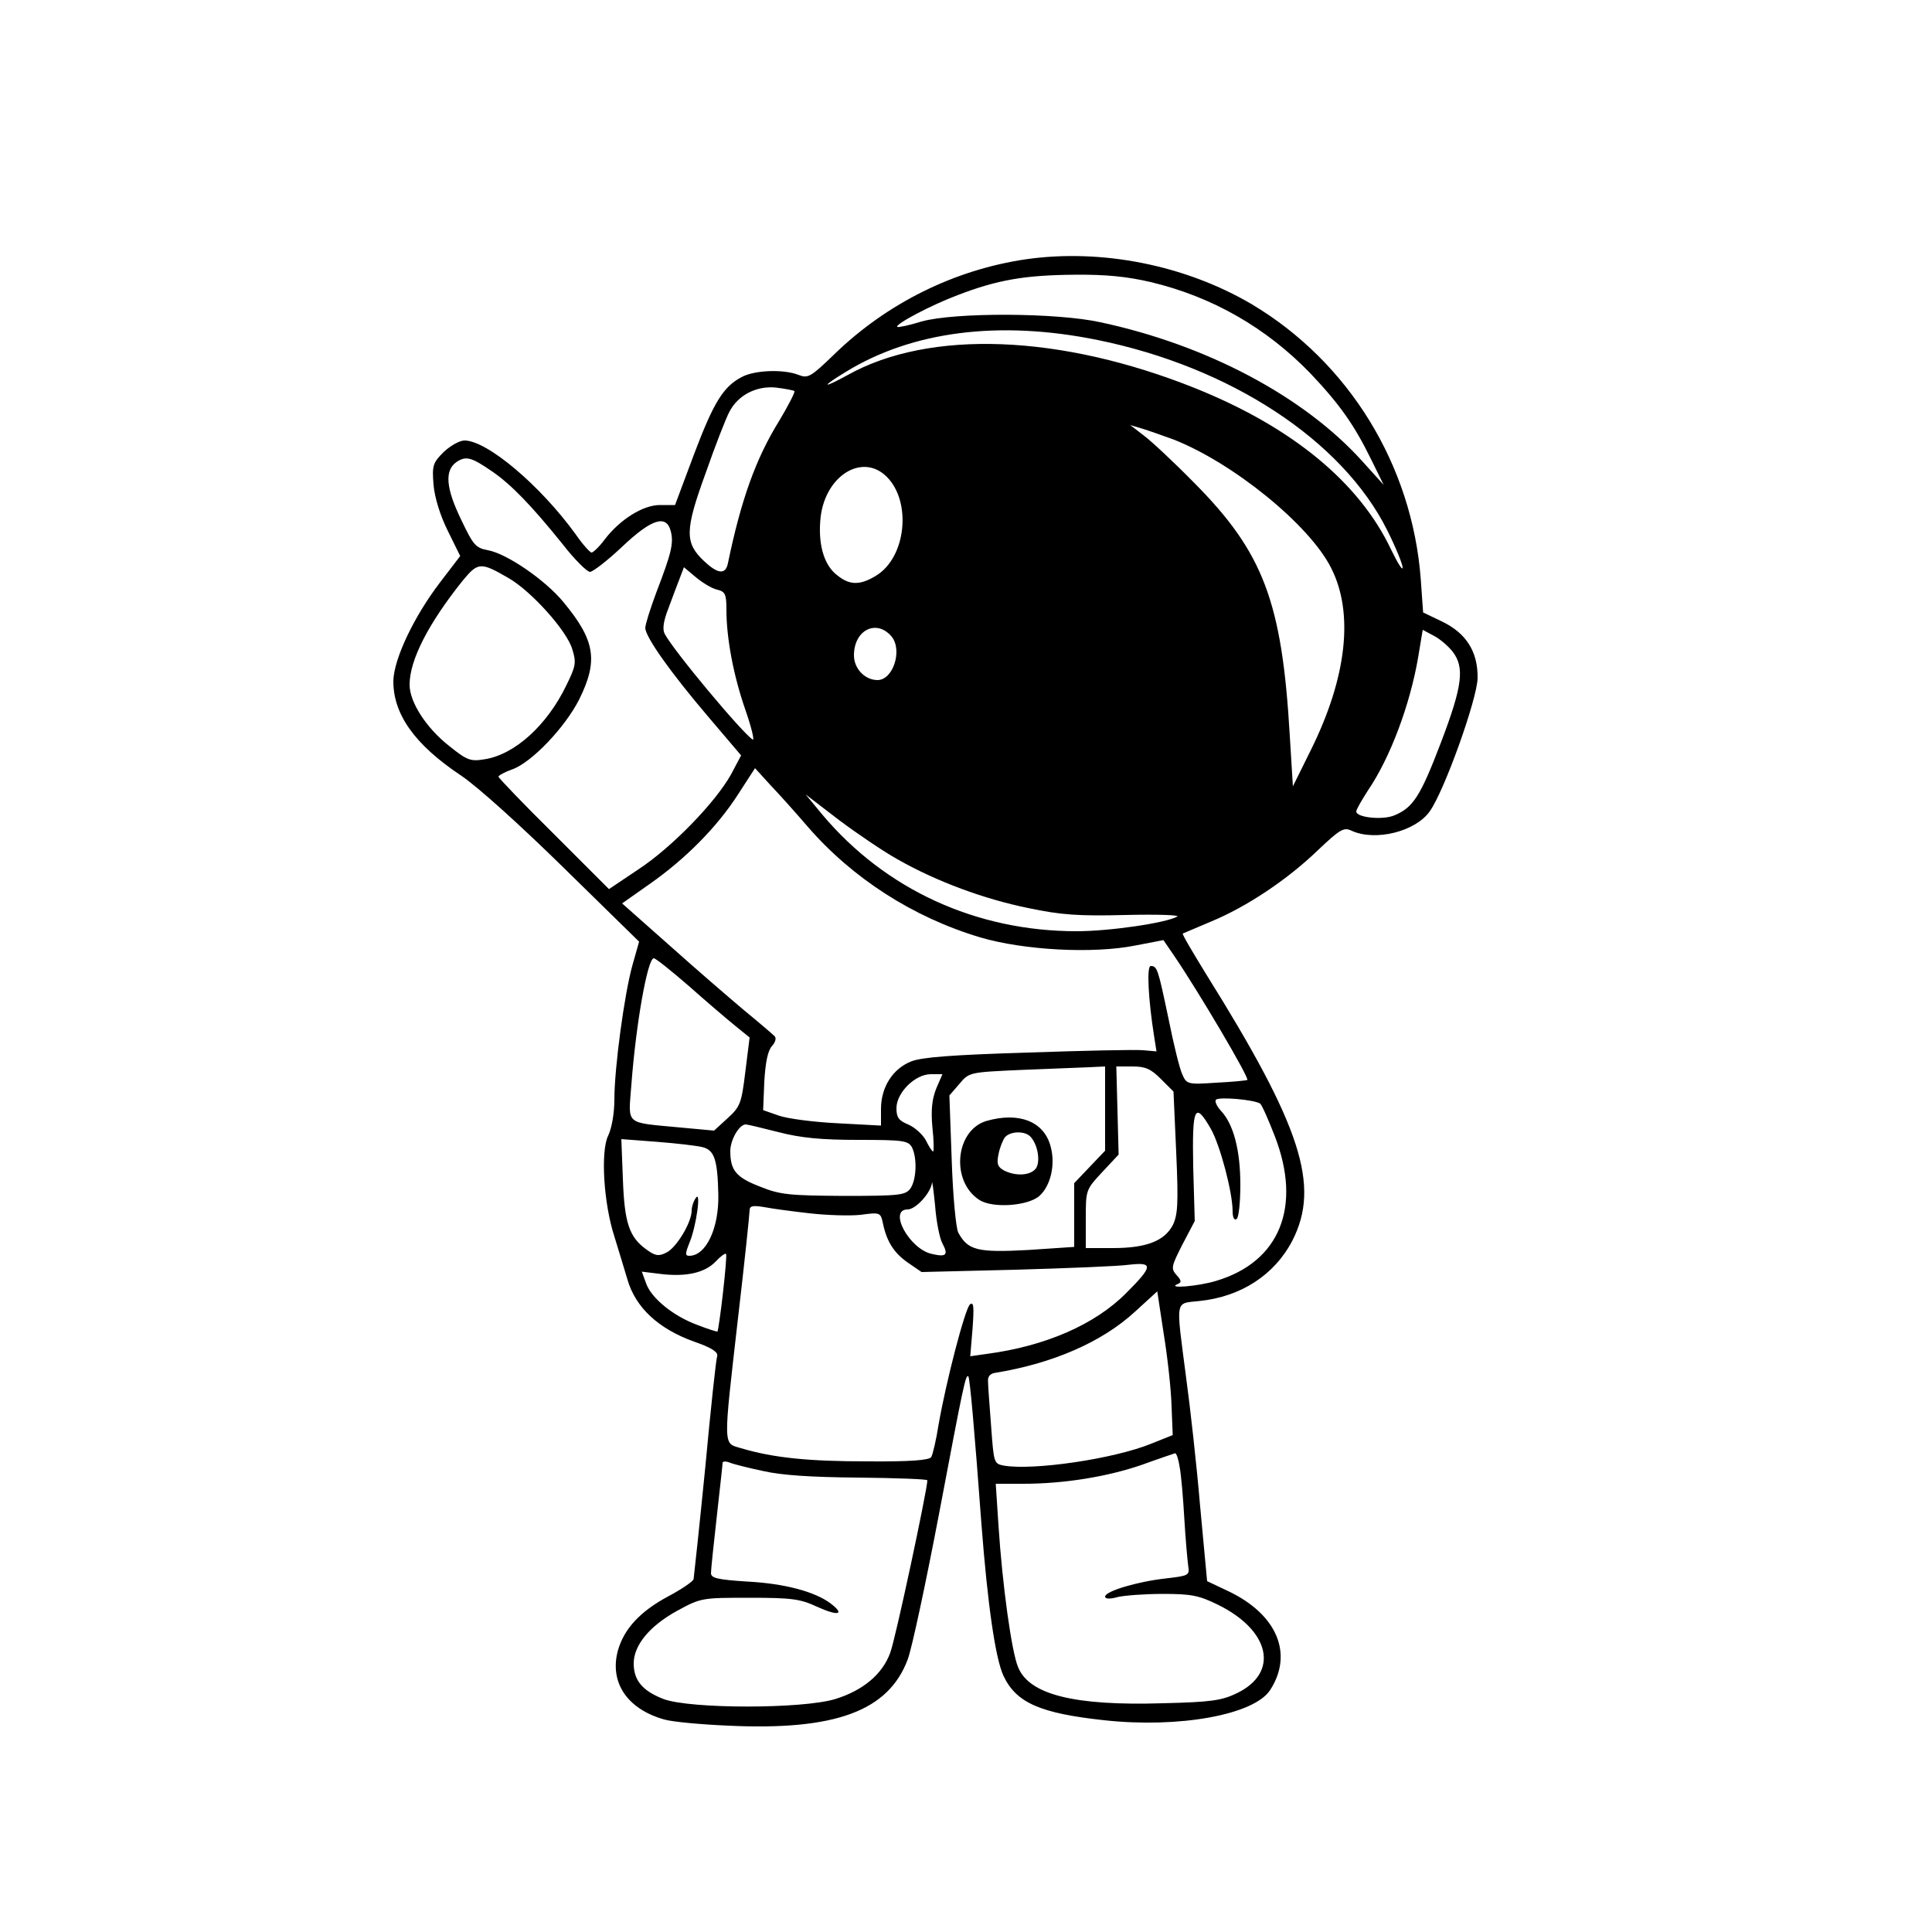 <?xml version="1.0" standalone="no"?>
<!DOCTYPE svg PUBLIC "-//W3C//DTD SVG 20010904//EN"
 "http://www.w3.org/TR/2001/REC-SVG-20010904/DTD/svg10.dtd">
<svg version="1.0" xmlns="http://www.w3.org/2000/svg"
 width="500pt" height="500pt" viewBox="0 0 500 500"
 preserveAspectRatio="xMidYMid meet">

<g transform="translate(0,500) scale(0.1,-0.1)"
fill="#000000" stroke="none">
<path d="M2655 4329 c-184 -27 -359 -113 -496 -246 -61 -59 -68 -63 -93 -53
-39 15 -112 12 -145 -5 -49 -25 -74 -66 -125 -201 l-49 -131 -39 0 c-44 0
-103 -37 -143 -89 -14 -19 -30 -34 -34 -34 -4 0 -23 21 -41 47 -91 126 -229
243 -288 243 -13 0 -37 -14 -54 -30 -28 -28 -30 -35 -26 -85 3 -33 17 -79 37
-119 l32 -65 -52 -68 c-68 -89 -119 -197 -121 -254 -1 -87 55 -166 175 -246
42 -28 153 -128 266 -239 l195 -191 -17 -60 c-21 -74 -47 -267 -47 -348 0 -37
-7 -75 -16 -94 -20 -40 -12 -175 16 -261 9 -30 25 -81 34 -112 21 -72 80 -127
172 -160 46 -16 63 -27 60 -38 -3 -8 -17 -139 -31 -290 -15 -151 -29 -280 -30
-287 -2 -6 -31 -26 -65 -44 -73 -39 -115 -84 -131 -141 -22 -82 24 -151 120
-178 20 -6 95 -13 166 -16 277 -13 414 38 464 171 11 29 47 198 81 376 63 333
69 363 76 357 4 -4 16 -139 34 -383 16 -208 36 -347 57 -392 33 -70 95 -97
261 -115 194 -21 387 14 429 78 61 94 18 196 -108 256 l-55 26 -18 193 c-9
107 -26 259 -37 339 -26 201 -29 186 35 193 108 11 195 68 241 157 72 142 23
294 -223 688 -35 57 -63 104 -61 106 2 1 35 15 73 31 92 38 197 108 276 184
58 55 68 61 88 51 62 -28 165 -2 202 50 38 53 123 291 124 345 1 69 -30 117
-93 147 l-48 23 -6 85 c-22 296 -186 563 -438 713 -172 101 -388 144 -584 116z
m323 -59 c160 -38 300 -119 413 -236 76 -80 114 -134 158 -224 l32 -65 -56 62
c-151 167 -401 300 -677 359 -113 25 -377 26 -463 2 -32 -10 -61 -16 -63 -14
-6 7 89 57 156 82 103 40 176 52 302 53 83 1 138 -5 198 -19z m-137 -150 c344
-70 633 -260 749 -492 22 -44 40 -88 40 -97 0 -9 -13 12 -30 47 -82 173 -255
316 -506 417 -349 140 -689 153 -901 34 -66 -36 -69 -31 -5 8 172 106 398 135
653 83z m-785 -132 c2 -3 -16 -38 -40 -78 -60 -97 -98 -203 -132 -367 -6 -31
-26 -29 -62 5 -50 47 -50 79 4 227 25 72 53 143 61 158 22 44 70 69 121 64 24
-3 45 -7 48 -9z m980 -125 c154 -60 353 -221 409 -333 59 -116 41 -282 -52
-470 l-47 -95 -8 130 c-20 347 -68 475 -248 656 -52 53 -111 108 -130 122
l-35 27 30 -9 c17 -5 53 -18 81 -28z m-1761 -84 c48 -33 102 -89 180 -186 31
-40 64 -73 72 -73 7 0 45 29 83 65 77 73 115 84 126 40 8 -31 1 -58 -37 -157
-16 -43 -29 -84 -29 -93 0 -23 65 -115 163 -230 l85 -100 -26 -49 c-40 -72
-153 -189 -240 -246 l-76 -51 -143 143 c-79 78 -143 145 -143 148 0 3 16 12
36 19 50 18 136 108 173 181 50 101 41 153 -41 252 -47 57 -146 125 -195 134
-32 6 -38 13 -69 78 -40 82 -44 128 -13 150 25 17 39 13 94 -25z m1020 -13
c65 -65 50 -209 -28 -256 -41 -25 -68 -25 -100 1 -36 27 -51 84 -43 153 14
107 109 164 171 102z m-979 -262 c58 -33 151 -136 165 -184 11 -35 9 -44 -15
-93 -50 -104 -134 -180 -212 -192 -36 -6 -45 -3 -91 34 -60 47 -103 114 -103
159 0 64 49 159 138 270 39 47 46 48 118 6z m540 -30 c21 -5 24 -12 24 -53 0
-72 18 -169 49 -258 16 -46 24 -80 19 -77 -27 17 -205 230 -228 274 -6 12 -3
33 10 66 10 27 23 62 29 77 l11 29 31 -26 c17 -14 41 -29 55 -32z m452 -122
c28 -36 3 -112 -37 -112 -33 0 -61 30 -61 64 0 66 59 95 98 48z m1451 -38 c32
-41 26 -89 -30 -236 -53 -139 -72 -168 -120 -188 -30 -13 -99 -6 -99 10 0 5
14 29 30 54 58 85 109 222 130 344 l12 72 28 -15 c16 -8 38 -27 49 -41z
m-1669 -453 c116 -134 273 -235 447 -287 112 -33 291 -43 401 -21 l73 14 28
-41 c62 -91 195 -316 189 -321 -1 -1 -37 -5 -80 -7 -74 -5 -77 -4 -88 21 -7
14 -23 80 -36 145 -27 128 -29 136 -46 136 -11 0 -6 -89 9 -183 l6 -38 -34 3
c-19 2 -153 -1 -299 -6 -195 -6 -275 -12 -302 -23 -48 -19 -78 -67 -78 -123
l0 -43 -112 6 c-62 3 -131 12 -153 20 l-40 14 3 74 c3 50 9 80 20 92 9 10 12
21 6 26 -5 5 -40 35 -79 67 -38 32 -125 107 -192 167 l-123 109 71 50 c93 65
175 148 229 232 l44 68 40 -44 c23 -24 66 -72 96 -107z m233 -85 c102 -58 225
-103 338 -126 85 -18 131 -21 251 -18 81 2 141 0 135 -4 -31 -17 -176 -38
-261 -38 -260 0 -495 108 -658 302 l-43 52 86 -66 c48 -36 116 -82 152 -102z
m-540 -328 c45 -40 99 -86 120 -103 l37 -30 -11 -88 c-10 -82 -13 -91 -46
-121 l-35 -32 -87 8 c-146 14 -135 4 -127 111 12 159 42 327 58 327 5 0 46
-33 91 -72z m1077 -317 l0 -109 -40 -42 -40 -42 0 -83 0 -82 -120 -8 c-130 -7
-155 -1 -180 45 -6 11 -14 96 -17 188 l-6 167 26 30 c25 30 26 30 159 36 73 3
152 6 176 7 l42 2 0 -109z m144 77 l33 -33 7 -157 c6 -134 4 -162 -9 -189 -22
-41 -69 -59 -155 -59 l-70 0 0 75 c0 75 0 76 42 121 l43 46 -3 114 -3 114 42
0 c33 0 47 -6 73 -32z m-581 -25 c-11 -28 -14 -55 -10 -100 4 -35 4 -63 2 -63
-3 0 -11 13 -19 29 -8 15 -29 34 -46 41 -24 10 -30 18 -30 42 0 40 48 88 89
88 l30 0 -16 -37z m838 -39 c4 -2 21 -40 38 -84 71 -183 13 -326 -152 -375
-46 -14 -130 -21 -99 -8 10 4 10 9 -3 23 -15 17 -14 22 15 79 l32 61 -4 140
c-3 156 4 171 46 98 24 -43 56 -164 56 -213 0 -15 4 -24 10 -20 6 3 10 44 10
89 0 90 -18 157 -50 191 -11 12 -17 25 -13 29 8 8 99 0 114 -10z m-1246 -74
c58 -15 111 -20 206 -20 117 0 129 -2 139 -19 14 -28 12 -84 -4 -107 -13 -17
-27 -19 -173 -19 -141 1 -164 3 -216 24 -62 24 -77 42 -77 92 0 29 23 69 40
69 4 0 42 -9 85 -20z m-196 -39 c30 -8 38 -33 40 -122 2 -88 -32 -159 -75
-159 -11 0 -11 5 0 33 18 42 31 138 17 117 -6 -8 -11 -23 -11 -33 0 -31 -40
-97 -66 -109 -20 -10 -29 -8 -52 9 -44 32 -56 69 -60 182 l-4 103 92 -7 c51
-4 104 -10 119 -14z m620 -249 c16 -30 10 -36 -28 -27 -58 13 -113 115 -62
115 21 0 60 43 63 69 0 9 4 -18 8 -59 3 -41 12 -86 19 -98z m-344 78 c44 -5
103 -7 132 -4 51 7 52 6 58 -22 10 -48 29 -77 65 -102 l35 -24 245 6 c135 4
266 9 293 13 62 7 61 -4 -8 -73 -81 -82 -210 -138 -362 -158 l-42 -6 6 72 c4
57 3 70 -7 62 -13 -13 -61 -197 -81 -311 -6 -39 -15 -77 -19 -84 -6 -8 -54
-12 -166 -11 -151 0 -242 9 -326 34 -47 14 -47 -4 -8 337 17 145 30 271 30
279 0 11 8 13 38 8 20 -4 73 -11 117 -16z m-224 -206 c-6 -54 -13 -99 -14
-100 -1 -1 -24 6 -52 17 -63 23 -120 70 -133 108 l-11 30 49 -6 c66 -8 114 3
142 32 12 13 24 22 27 20 2 -2 -2 -48 -8 -101z m1161 -294 l3 -74 -55 -22
c-98 -40 -306 -70 -382 -57 -26 5 -26 7 -33 102 -4 53 -8 105 -8 116 -1 12 5
20 18 22 148 24 276 79 362 158 l58 53 17 -112 c10 -61 19 -145 20 -186z m21
-157 c4 -21 9 -81 12 -133 3 -52 8 -107 10 -122 4 -25 2 -26 -58 -33 -73 -8
-157 -33 -157 -47 0 -6 12 -7 33 -1 17 4 70 8 117 8 73 0 93 -4 142 -28 136
-67 159 -176 49 -229 -39 -19 -67 -23 -192 -26 -228 -7 -345 22 -374 93 -17
39 -41 214 -51 368 l-7 107 71 0 c105 0 217 18 307 49 44 16 83 29 86 30 4 0
9 -16 12 -36z m-1078 -10 c48 -11 125 -16 247 -17 98 -1 178 -4 178 -7 0 -24
-83 -413 -96 -446 -20 -56 -71 -98 -142 -120 -84 -26 -376 -26 -445 0 -54 21
-77 48 -77 92 0 47 41 97 112 136 62 34 65 34 188 34 109 0 131 -3 174 -23 55
-25 74 -21 36 8 -41 31 -120 52 -217 57 -77 5 -93 9 -93 22 0 9 7 75 15 146 8
72 15 134 15 139 0 4 8 5 18 1 9 -4 49 -14 87 -22z"/>
<path d="M2553 2099 c-81 -24 -93 -156 -19 -204 34 -23 127 -16 156 10 29 26
42 81 29 128 -17 65 -82 90 -166 66z m115 -42 c19 -22 25 -66 12 -82 -15 -18
-53 -19 -82 -4 -16 9 -19 17 -14 41 3 17 11 37 17 45 14 16 53 17 67 0z"/>
</g>
</svg>
